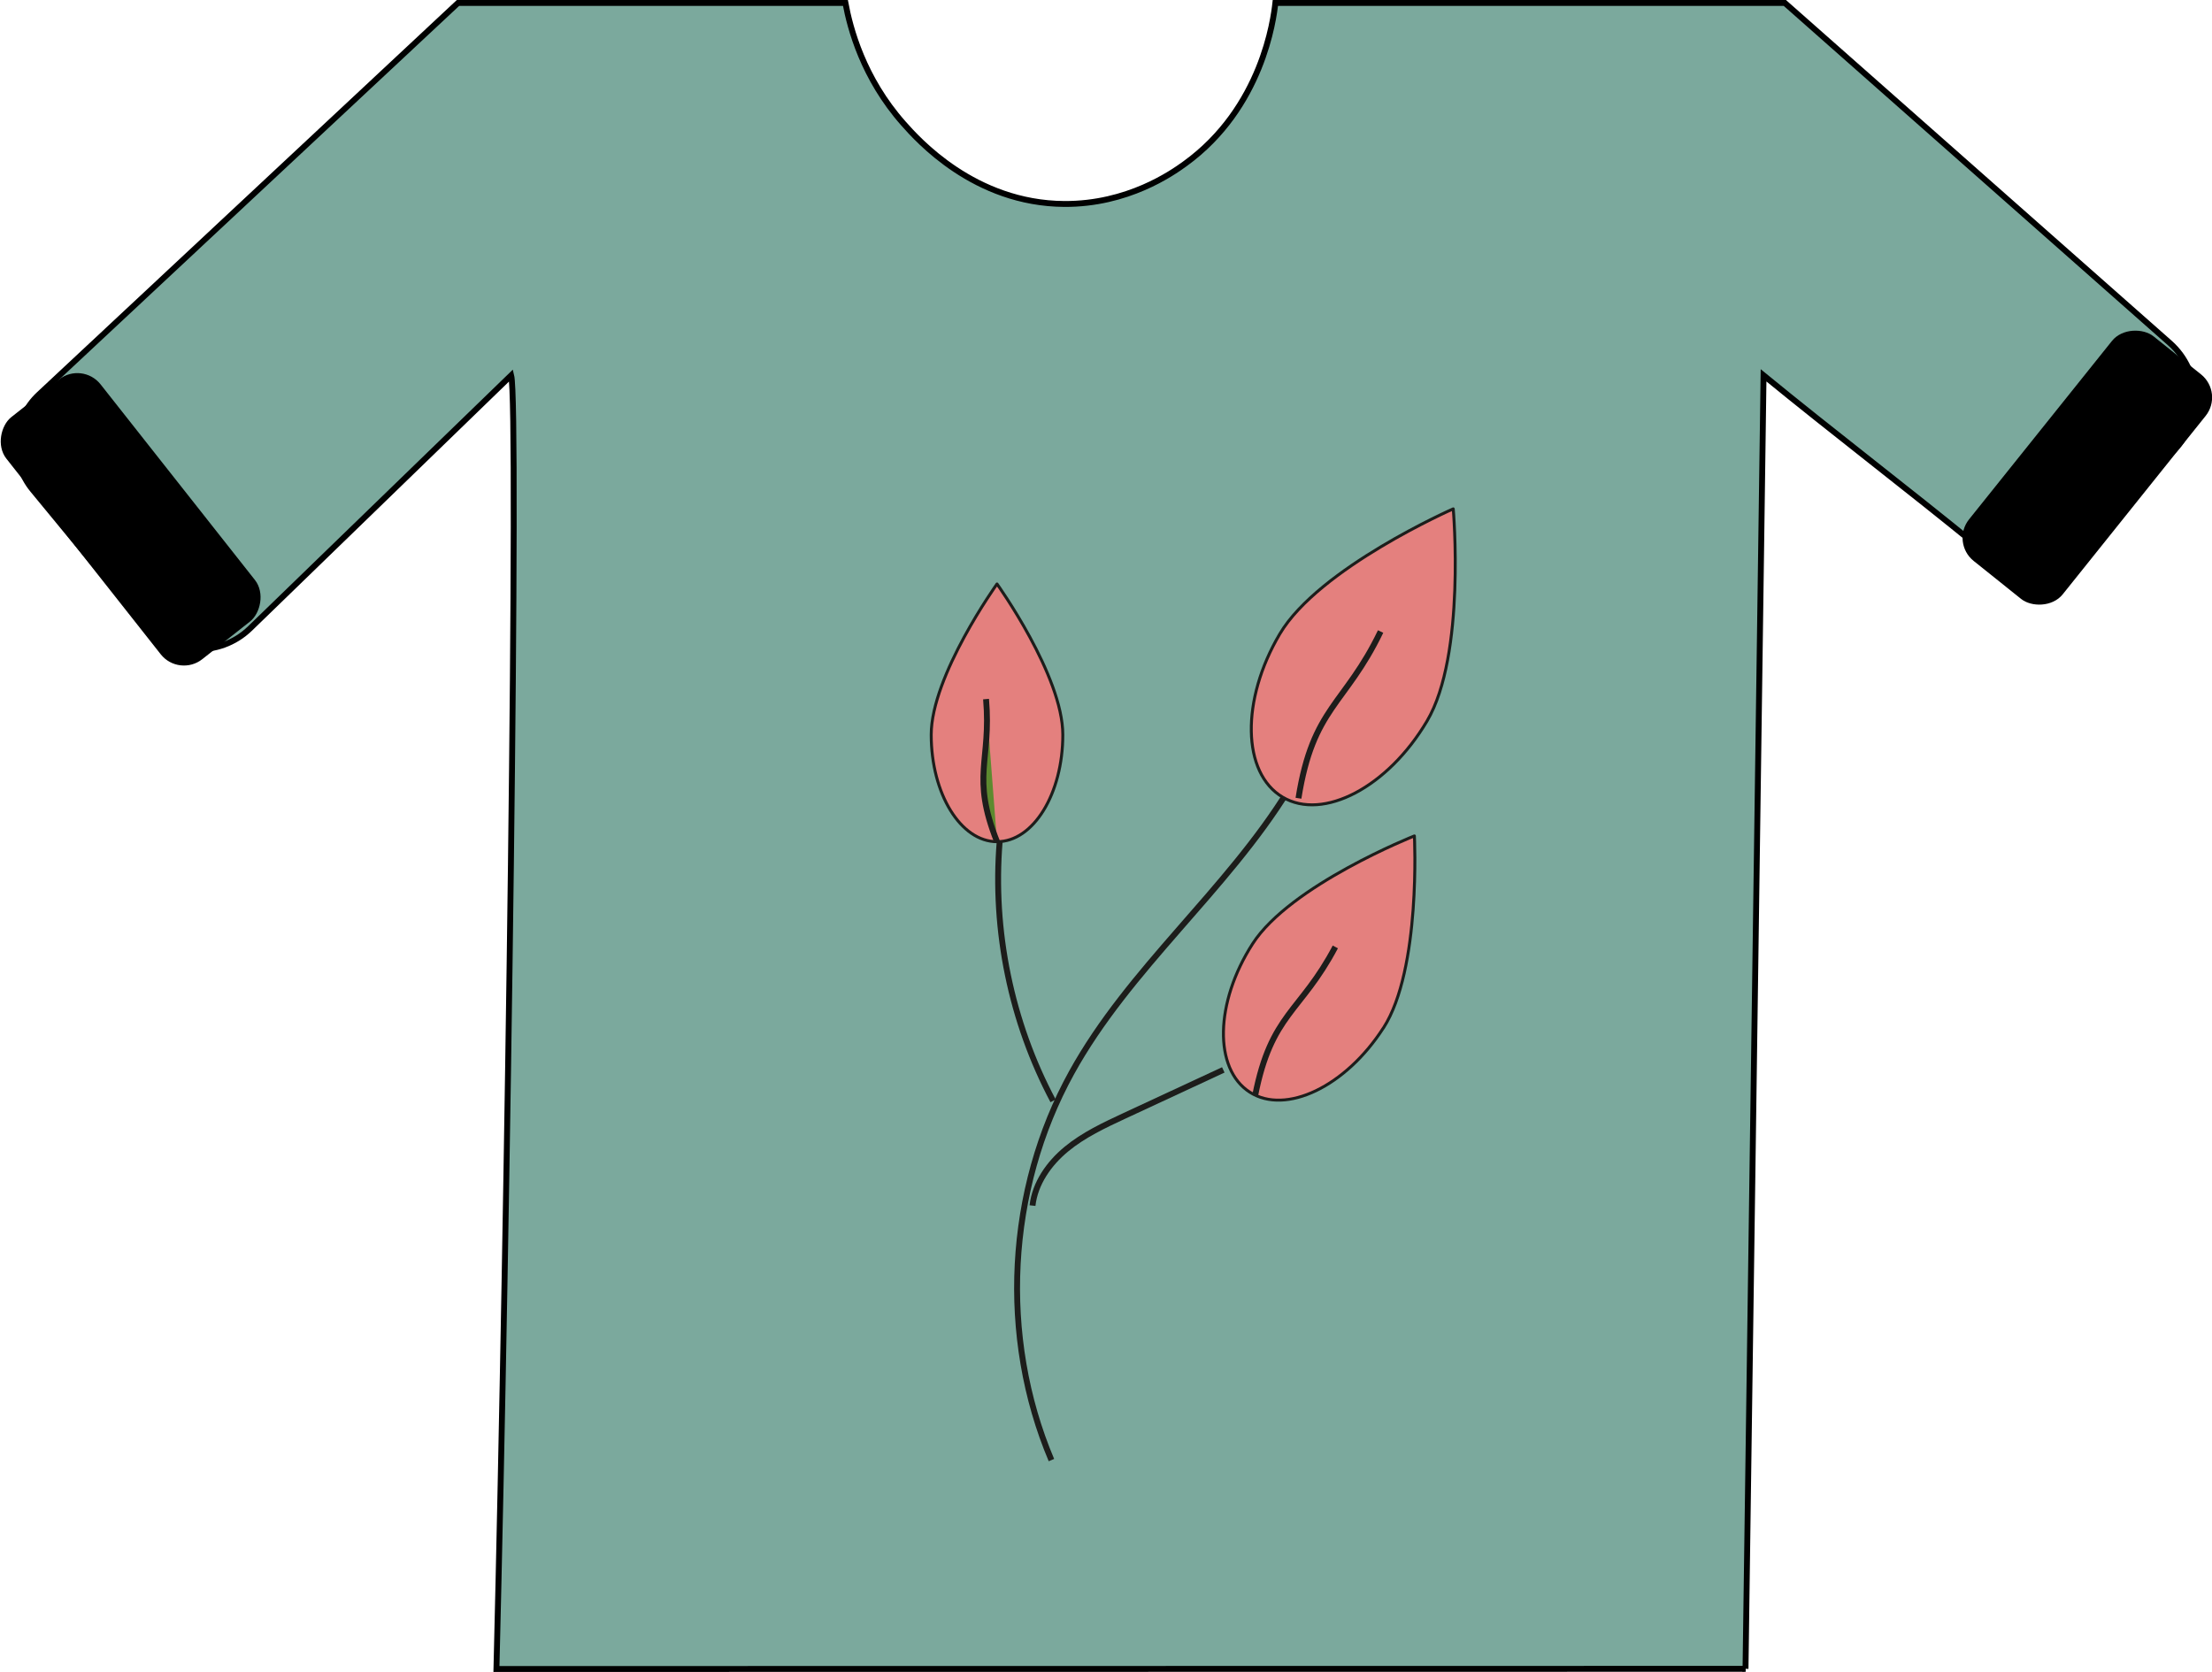 <?xml version="1.0" encoding="UTF-8"?>
<svg id="Laag_1" data-name="Laag 1" xmlns="http://www.w3.org/2000/svg" viewBox="0 0 375.17 283.62">
  <defs>
    <style>
      .cls-1 {
        fill: #7ba99d;
        stroke: #000;
      }

      .cls-1, .cls-2, .cls-3 {
        stroke-miterlimit: 10;
      }

      .cls-1, .cls-2, .cls-3, .cls-4 {
        fill-rule: evenodd;
      }

      .cls-5 {
        stroke-width: 0px;
      }

      .cls-2 {
        fill: #5d8a2f;
      }

      .cls-2, .cls-3, .cls-4 {
        stroke: #1d1d1b;
      }

      .cls-3 {
        fill: none;
      }

      .cls-4 {
        fill: #e4807e;
        stroke-linecap: square;
        stroke-linejoin: round;
        stroke-width: .5px;
      }
    </style>
  </defs>
  <path class="cls-1" d="M296.05,283.09l3.06-219.42c11.9,9.74,24.68,19.48,36.58,29.22,4.82,3.94,11.81,3.67,16.33-.61,5.44-5.17,10.87-10.33,16.31-15.5,5.36-5.09,5.22-13.7-.32-18.6-21.77-19.23-43.53-38.45-65.29-57.68h-86.41c-.3,2.73-2.2,17.77-15.33,27.28-2.19,1.59-9.72,6.88-20.46,6.82-15.28-.09-24.91-10.96-27.28-13.64-6.86-7.75-9.06-16.18-9.85-20.46h-65.71L6.61,66.91c-4.57,4.27-5.04,11.36-1.04,16.2l18.51,22.47c4.64,5.63,13.09,6.1,18.33,1.03l44.29-42.94c1.31,5.24-.6,143.02-2.5,219.45l211.86-.03Z"/>
  <rect class="cls-5" x="329.61" y="69.14" width="48.81" height="20.35" rx="5.02" ry="5.02" transform="translate(70.82 306.07) rotate(-51.31)"/>
  <rect class="cls-5" x="-3.99" y="77.91" width="52.3" height="20.35" rx="5.02" ry="5.02" transform="translate(-33.27 160.05) rotate(-128.27)"/>
  <g>
    <path class="cls-3" d="M175.12,204.51c.43-3.79,2.79-7.14,5.73-9.57,2.94-2.43,6.44-4.06,9.89-5.67,5.58-2.59,11.16-5.19,16.74-7.78"/>
    <g>
      <path class="cls-3" d="M178.33,247.68c-8.85-20.91-7.55-45.85,3.42-65.72,9.77-17.7,26.25-30.82,36.84-48.04"/>
      <path class="cls-3" d="M178.61,186.74c-7.12-13.4-10.3-28.86-9.06-43.98"/>
      <path class="cls-4" d="M180.26,124.64c0,10.02-5,18.14-11.16,18.14s-11.16-8.12-11.16-18.14,11.16-25.58,11.16-25.58c0,0,11.16,15.56,11.16,25.58Z"/>
      <path class="cls-4" d="M242.03,122.32c-6.63,11.2-17.6,16.98-24.49,12.9-6.89-4.08-7.11-16.47-.48-27.68s29.42-21.22,29.42-21.22c0,0,2.18,24.79-4.45,36Z"/>
      <path class="cls-4" d="M234.64,174.36c-6.4,9.96-16.56,14.84-22.68,10.9-6.13-3.94-5.91-15.2.49-25.16,6.4-9.96,27.44-18.3,27.44-18.3,0,0,1.16,22.6-5.24,32.56Z"/>
      <path class="cls-2" d="M169.1,142.77c-4.44-11.19-.95-13.55-1.86-24.18"/>
      <path class="cls-3" d="M220.23,135.41c2.45-15.46,7.91-15.78,13.93-28.28"/>
      <path class="cls-3" d="M212.88,185.86c2.74-13.96,7.71-14.08,13.6-25.23"/>
    </g>
  </g>
</svg>
